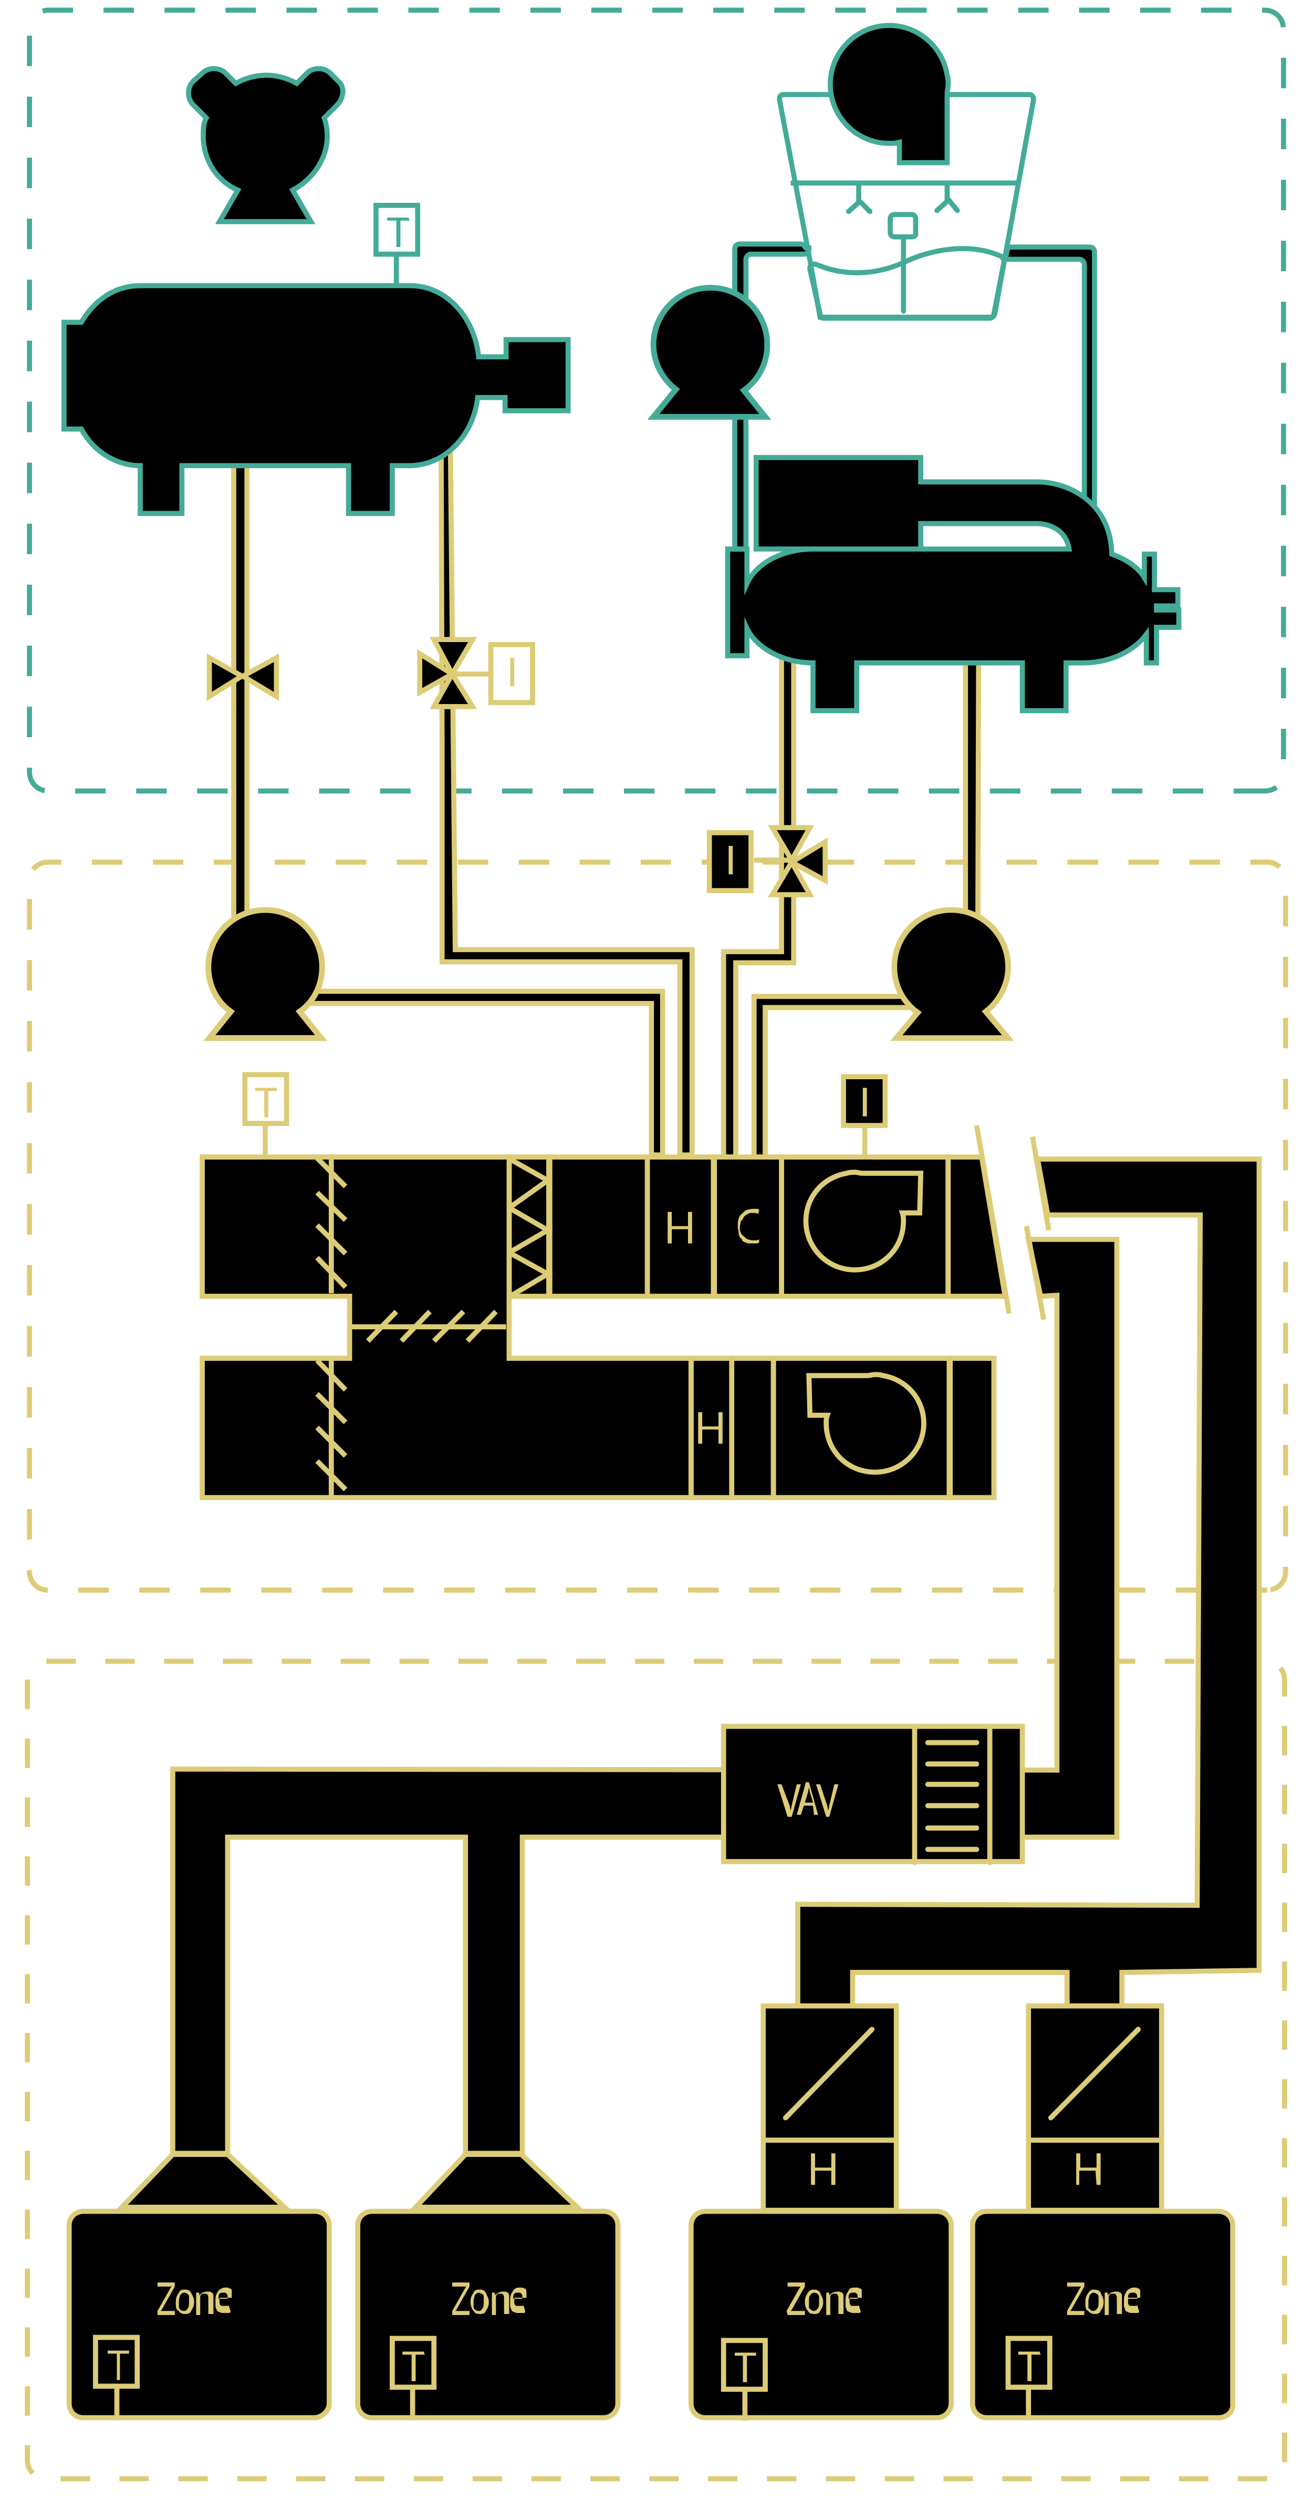 <?xml version="1.0" encoding="utf-8"?>
<!-- Generator: Adobe Illustrator 18.0.0, SVG Export Plug-In . SVG Version: 6.00 Build 0)  -->
<!DOCTYPE svg PUBLIC "-//W3C//DTD SVG 1.1//EN" "http://www.w3.org/Graphics/SVG/1.1/DTD/svg11.dtd">
<svg version="1.1" id="hvac" xmlns="http://www.w3.org/2000/svg" xmlns:xlink="http://www.w3.org/1999/xlink" x="0px" y="0px"
	 viewBox="120.8 0 129.2 245.9" style="enable-background:new 120.8 0 129.2 245.9;" xml:space="preserve">
<path id="cp-dots" style="fill:none;stroke:#45AB99;stroke-width:0.5;stroke-miterlimit:10;stroke-dasharray:3;" d="M245.2,77.8
	H125.6c-1.2,0-1.9-0.9-1.9-1.9v-73c0-1.2,0.9-1.9,1.9-1.9h119.6c1.2,0,1.9,0.9,1.9,1.9v72.9C247.3,76.9,246.4,77.8,245.2,77.8z"/>
<path id="dis-dots" style="fill:none;stroke:#DDCC77;stroke-width:0.5;stroke-miterlimit:10;stroke-dasharray:3;" d="M245.5,156.4
	h-120c-1,0-1.8-0.8-1.8-1.8v-68c0-1,0.8-1.8,1.8-1.8h120c1,0,1.8,0.8,1.8,1.8v68C247.3,155.6,246.5,156.4,245.5,156.4z"/>
<g id="cp-dis-pipes">
	<polygon style="fill:#010101;stroke:#DDCC77;stroke-width:0.5;stroke-miterlimit:10;" points="145.1,41.9 143.8,41.9 143.8,73.6 
		143.8,98.7 184.9,98.7 184.9,113.6 186,113.6 186,97.5 145.1,97.5 	"/>
	<polygon style="fill:#010101;stroke:#DDCC77;stroke-width:0.5;stroke-miterlimit:10;" points="197.7,60.9 198.9,60.9 198.9,94.7 
		193.2,94.7 193.2,113.8 192,113.8 192,93.6 197.7,93.6 	"/>
	<polygon style="fill:#010101;stroke:#DDCC77;stroke-width:0.5;stroke-miterlimit:10;" points="165.1,41.5 164.2,41.5 164.3,73.6 
		164.3,94.6 187.7,94.6 187.7,113.6 188.9,113.6 188.9,93.4 165.6,93.4 	"/>
	<polygon style="fill:#010101;stroke:#DDCC77;stroke-width:0.5;stroke-miterlimit:10;" points="215.8,64.2 217.1,64.2 217,99.1 
		196.1,99.1 196.1,113.8 195,113.8 195,98 215.8,98 	"/>
</g>
<polygon id="diffuser" style="fill:#010101;stroke:#DDCC77;stroke-width:0.5;stroke-miterlimit:10;" points="161.7,217.1 
	177.6,217.1 172.1,211.9 166.6,211.9 "/>
<path id="boiler" style="fill:#010101;stroke:#45AB99;stroke-width:0.5;stroke-miterlimit:10;" d="M170.6,33.4v1.7h-2.7
	c-0.4-3.9-3.2-7-6.7-7h-26.6c-2.5,0-4.5,1.4-5.8,3.6h-1.7v10.5h1.7c1.2,2.2,3.4,3.6,5.8,3.6v4.7h4.1v-4.7h16.4v4.7h4.3v-4.7h1.7
	c3.5,0,6.3-3,6.7-6.7h2.7v1.3h6.2v-7H170.6L170.6,33.4z"/>
<path id="cp-piper-back-tower" style="stroke:#45AB99;stroke-width:0.5;stroke-miterlimit:10;" d="M227.5,54.3h1V26.5v-1.7
	c0-0.4-0.3-0.5-0.5-0.5h-8l-0.3,1.2h7.3c0.3,0,0.5,0.3,0.5,0.5V54.3L227.5,54.3z"/>
<g id="tower">
	<path style="fill:none;stroke:#45AB99;stroke-width:0.5;stroke-miterlimit:10;" d="M218.7,30.8c0,0.3-0.3,0.4-0.4,0.4h-16.7h-0.1
		l-1-5.6l-3-15.8c0-0.3,0.1-0.5,0.4-0.5h24.2c0.3,0,0.4,0.3,0.4,0.5L218.7,30.8z"/>
	<line style="fill:none;stroke:#45AB99;stroke-width:0.5;stroke-miterlimit:10;" x1="198.6" y1="18" x2="220.9" y2="18"/>
	<g>
		<path style="fill:none;stroke:#45AB99;stroke-width:0.5;stroke-linecap:round;stroke-miterlimit:10;" d="M204.3,20.8l0.9-0.8
			c0.1-0.1,0.1-0.3,0.1-0.4v-1.4"/>
		
			<line style="fill:none;stroke:#45AB99;stroke-width:0.5;stroke-linecap:round;stroke-miterlimit:10;" x1="206.4" y1="20.8" x2="205.5" y2="19.9"/>
	</g>
	<g>
		<path style="fill:none;stroke:#45AB99;stroke-width:0.5;stroke-linecap:round;stroke-miterlimit:10;" d="M213,20.7l0.9-0.8
			c0.1-0.1,0.1-0.3,0.1-0.4v-1.4"/>
		
			<line style="fill:none;stroke:#45AB99;stroke-width:0.5;stroke-linecap:round;stroke-miterlimit:10;" x1="215" y1="20.7" x2="214.1" y2="19.6"/>
	</g>
	<path style="fill:none;stroke:#45AB99;stroke-width:0.5;stroke-miterlimit:10;" d="M210.5,23.3h-1.7c-0.3,0-0.4-0.3-0.4-0.4v-1.4
		c0-0.3,0.3-0.4,0.4-0.4h1.7c0.3,0,0.4,0.3,0.4,0.4v1.4C211,23.1,210.8,23.3,210.5,23.3z"/>
	
		<line style="fill:none;stroke:#45AB99;stroke-width:0.5;stroke-linecap:round;stroke-miterlimit:10;" x1="209.7" y1="23.4" x2="209.7" y2="30.6"/>
	<path id="waterpath" style="fill:none;stroke:#45AB99;stroke-width:0.5;stroke-miterlimit:10;" d="M200.5,26.5
		c-0.1-0.4,0.3-0.6,0.6-0.5c1.4,0.6,4.8,1.7,9.1-0.4c0,0,4.8-2.3,9.1-0.4c0.1,0.1,0.3,0.3,0.3,0.5l-1,5.2c0,0.3-0.3,0.4-0.4,0.4
		h-16.3c-0.3,0-0.4-0.1-0.4-0.4L200.5,26.5z"/>
</g>
<path id="chiller" style="fill:#010101;stroke:#45AB99;stroke-width:0.5;stroke-miterlimit:10;" d="M236.7,59.6V58h-2.3v-3.5h-1v2.3
	c-0.6-1-1.8-1.8-3.2-2.3c-0.1-5.2-4.4-7.1-7.3-7.1h-11.5V45h-16.2v9h16.2v-2.5h11.5c0.3,0,2.7,0.1,3.1,2.5h-25.2
	c-3,0-5.6,1.4-6.5,3.4V54h-1.9v10.5h1.9v-2.7c0.9,1.9,3.5,3.4,6.5,3.4v4.7h4.3v-4.7h16.3v4.7h4.3v-4.7h1.7c2.7,0,5-1.2,6.2-2.8v2.8
	h1v-3.5h2.2V60h-2.2v-0.4H236.7L236.7,59.6z"/>
<path id="cp-pipe-tower" style="stroke:#45AB99;stroke-width:0.5;stroke-miterlimit:10;" d="M194.1,54h-1V25v-0.5
	c0-0.4,0.3-0.5,0.5-0.5h6c0.3,0,0.4,0.3,0.5,0.4h0.3c0,0.4-0.1,0.6-0.5,0.6h-5.2c-0.3,0-0.5,0.3-0.5,0.5V54H194.1z"/>
<path id="cp-fan" style="fill:#010101;stroke:#45AB99;stroke-width:0.5;stroke-miterlimit:10;" d="M214,16V9.2
	c0-0.3,0.1-0.6,0.1-0.9c0-0.4,0-0.6-0.1-0.9l0,0l0,0c-0.4-2.7-2.8-4.9-5.7-4.9c-3.2,0-5.8,2.6-5.8,5.8s2.6,5.8,5.8,5.8
	c0.4,0,0.6,0,1-0.1v2H214z"/>
<path id="ds-pump2" style="fill:#010101;stroke:#DDCC77;stroke-width:0.554;stroke-miterlimit:10;" d="M220,95.1
	c0-3.1-2.5-5.6-5.6-5.6s-5.6,2.5-5.6,5.6c0,1.9,0.9,3.5,2.3,4.5l-2.1,2.5h11l-2.2-2.6C219.1,98.5,220,96.9,220,95.1z"/>
<path id="ds-pump1" style="fill:#010101;stroke:#DDCC77;stroke-width:0.573;stroke-miterlimit:10;" d="M152.5,95.1
	c0-3.1-2.5-5.6-5.6-5.6s-5.6,2.5-5.6,5.6c0,1.8,0.8,3.4,2.2,4.4l-2.1,2.6h11l-2.1-2.6C151.7,98.5,152.5,96.9,152.5,95.1z"/>
<path id="cp-pump" style="fill:#010101;stroke:#45AB99;stroke-width:0.565;stroke-miterlimit:10;" d="M196.3,33.9
	c0-3.1-2.5-5.6-5.6-5.6s-5.6,2.5-5.6,5.6c0,1.8,0.9,3.4,2.2,4.4l-2.2,2.7h11l-2.1-2.6C195.4,37.4,196.3,35.8,196.3,33.9z"/>
<path id="ducts" style="fill:none;stroke:#DDCC77;stroke-width:0.5;stroke-miterlimit:10;stroke-dasharray:2.896;" d="M245.5,243.8
	H125.3c-1,0-1.8-0.8-1.8-1.8v-76.8c0-1,0.8-1.8,1.8-1.8h120.1c1,0,1.8,0.8,1.8,1.8V242C247.3,242.8,246.5,243.8,245.5,243.8z"/>
<polygon id="vav-duct" style="fill:#010101;stroke:#DDCC77;stroke-width:0.5;stroke-miterlimit:10;" points="222,121.9 223.2,127.5 
	224.8,127.4 224.8,174.1 137.8,174 137.8,211.8 143.2,211.8 143.2,180.7 166.6,180.7 166.6,211.8 172.2,211.8 172.2,180.7 
	230.7,180.7 230.7,170.9 230.7,121.9 "/>
<g id="zone1">
	<path style="fill:#010101;stroke:#DDCC77;stroke-width:0.5;stroke-miterlimit:10;" d="M151.7,237.8H129c-0.8,0-1.4-0.6-1.4-1.4
		v-17.5c0-0.8,0.6-1.4,1.4-1.4h22.8c0.8,0,1.4,0.6,1.4,1.4v17.5C153.2,237.1,152.5,237.8,151.7,237.8z"/>
	<g>
		<g>
			<path style="fill:#DDCC77;" d="M136.3,227.3l1.3-2.3l0.1-0.1h-1.4v-0.4h1.7v0.4l-1.3,2.3l-0.1,0.1h1.4v0.4h-1.7V227.3z"/>
			<path style="fill:#DDCC77;" d="M138.1,226.4c0-0.4,0.1-0.6,0.3-0.9c0.1-0.3,0.4-0.3,0.6-0.3c0.3,0,0.5,0.1,0.6,0.3
				s0.3,0.5,0.3,0.9s-0.1,0.6-0.3,0.9c-0.1,0.3-0.4,0.3-0.6,0.3c-0.3,0-0.5-0.1-0.6-0.3C138.1,227.2,138.1,226.9,138.1,226.4z
				 M138.4,226.4c0,0.1,0,0.3,0,0.4s0,0.3,0.1,0.3c0,0.1,0.1,0.1,0.1,0.1s0.1,0.1,0.3,0.1s0.3-0.1,0.4-0.3c0.1-0.1,0.1-0.4,0.1-0.6
				c0-0.1,0-0.3,0-0.4c0-0.1,0-0.3-0.1-0.3c0-0.1-0.1-0.1-0.1-0.1s-0.1-0.1-0.3-0.1c-0.1,0-0.3,0.1-0.4,0.3
				C138.5,225.9,138.4,226.1,138.4,226.4z"/>
			<path style="fill:#DDCC77;" d="M141.3,227.6v-1.4c0-0.3,0-0.4-0.1-0.5c0-0.1-0.1-0.1-0.3-0.1c-0.1,0-0.3,0-0.3,0.1
				c-0.1,0.1-0.1,0.1-0.1,0.3v1.7h-0.4v-2.2h0.3v0.3l0,0c0-0.1,0.1-0.1,0.3-0.3c0.1,0,0.3-0.1,0.4-0.1s0.1,0,0.3,0s0.1,0.1,0.3,0.1
				c0,0.1,0.1,0.1,0.1,0.3c0,0.1,0,0.3,0,0.4v1.4H141.3L141.3,227.6z"/>
			<path style="fill:#DDCC77;" d="M143.5,227.4c-0.1,0.1-0.1,0.1-0.3,0.1s-0.3,0-0.4,0c-0.1,0-0.3,0-0.4-0.1c-0.1,0-0.3-0.1-0.3-0.3
				c-0.1-0.1-0.1-0.3-0.1-0.4s0-0.3,0-0.5c0-0.4,0.1-0.6,0.3-0.9c0.1-0.1,0.4-0.3,0.6-0.3c0.1,0,0.1,0,0.3,0c0.1,0,0.1,0.1,0.3,0.1
				c0.1,0.1,0.1,0.1,0.1,0.3s0,0.3,0,0.4v0.1v0.1h-1.2c0,0.1,0,0.3,0,0.4c0,0.1,0,0.3,0.1,0.3c0,0.1,0.1,0.1,0.1,0.1
				c0.1,0,0.1,0,0.3,0c0.1,0,0.1,0,0.3,0s0.1-0.1,0.1-0.1L143.5,227.4z M143.2,226.1c0-0.3,0-0.4-0.1-0.5s-0.1-0.1-0.3-0.1
				s-0.3,0-0.4,0.1c-0.1,0.1-0.1,0.3-0.1,0.5H143.2z"/>
		</g>
	</g>
</g>
<g id="zone2">
	<path id="zoneoutline" style="fill:#010101;stroke:#DDCC77;stroke-width:0.5;stroke-miterlimit:10;" d="M180.2,237.8h-22.8
		c-0.8,0-1.4-0.6-1.4-1.4v-17.5c0-0.8,0.6-1.4,1.4-1.4h22.8c0.8,0,1.4,0.6,1.4,1.4v17.5C181.6,237.1,181,237.8,180.2,237.8z"/>
	<g id="text">
		<g>
			<path style="fill:#DDCC77;" d="M165.3,227.3l1.3-2.3l0.1-0.1h-1.4v-0.4h1.7v0.4l-1.3,2.3l-0.1,0.1h1.4v0.4h-1.7V227.3z"/>
			<path style="fill:#DDCC77;" d="M167.1,226.4c0-0.4,0.1-0.6,0.3-0.9c0.1-0.3,0.4-0.3,0.6-0.3c0.3,0,0.5,0.1,0.6,0.3
				c0.1,0.3,0.3,0.5,0.3,0.9s-0.1,0.6-0.3,0.9c-0.1,0.3-0.4,0.3-0.6,0.3c-0.3,0-0.5-0.1-0.6-0.3
				C167.3,227.2,167.1,226.9,167.1,226.4z M167.4,226.4c0,0.1,0,0.3,0,0.4s0,0.3,0.1,0.3c0,0.1,0.1,0.1,0.1,0.1s0.1,0.1,0.3,0.1
				s0.3-0.1,0.4-0.3c0.1-0.1,0.1-0.4,0.1-0.6c0-0.1,0-0.3,0-0.4c0-0.1,0-0.3-0.1-0.3c0-0.1-0.1-0.1-0.1-0.1c-0.1,0-0.1-0.1-0.3-0.1
				c-0.1,0-0.3,0.1-0.4,0.3C167.5,225.9,167.4,226.1,167.4,226.4z"/>
			<path style="fill:#DDCC77;" d="M170.4,227.6v-1.4c0-0.3,0-0.4-0.1-0.5c0-0.1-0.1-0.1-0.3-0.1s-0.3,0-0.3,0.1
				c-0.1,0.1-0.1,0.1-0.1,0.3v1.7h-0.4v-2.2h0.3v0.3l0,0c0-0.1,0.1-0.1,0.3-0.3c0.1,0,0.3-0.1,0.4-0.1c0.1,0,0.1,0,0.3,0
				s0.1,0.1,0.3,0.1c0,0.1,0.1,0.1,0.1,0.3c0,0.1,0,0.3,0,0.4v1.4H170.4L170.4,227.6z"/>
			<path style="fill:#DDCC77;" d="M172.5,227.4c-0.1,0.1-0.1,0.1-0.3,0.1s-0.3,0-0.4,0c-0.1,0-0.3,0-0.4-0.1c-0.1,0-0.3-0.1-0.3-0.3
				c-0.1-0.1-0.1-0.3-0.1-0.4s0-0.3,0-0.5c0-0.4,0.1-0.6,0.3-0.9c0.2-0.3,0.4-0.3,0.6-0.3c0.1,0,0.1,0,0.3,0c0.1,0,0.1,0.1,0.3,0.1
				c0,0,0.1,0.1,0.1,0.3c0,0.1,0,0.3,0,0.4v0.1v0.1h-1.2c0,0.1,0,0.3,0,0.4c0,0.1,0,0.3,0.1,0.3c0,0.1,0.1,0.1,0.1,0.1
				c0.1,0,0.1,0,0.3,0c0.1,0,0.1,0,0.3,0s0.1-0.1,0.1-0.1L172.5,227.4z M172.2,226.1c0-0.3,0-0.4-0.1-0.5s-0.1-0.1-0.3-0.1
				s-0.3,0-0.4,0.1c-0.1,0.1-0.1,0.3-0.1,0.5H172.2z"/>
		</g>
	</g>
</g>
<g id="air-compressor">
	<path id="back" style="fill:#010101;stroke:#45AB99;stroke-width:0.5;stroke-miterlimit:10;" d="M154.1,8l-0.8-0.8
		c-0.6-0.6-1.7-0.6-2.3,0l-1,1c-0.9-0.5-1.9-0.8-3-0.8s-2.1,0.3-3,0.8l-1-1c-0.6-0.6-1.7-0.6-2.3,0L139.8,8c-0.6,0.6-0.6,1.7,0,2.3
		l1.3,1.3c-0.3,0.5-0.3,1.2-0.3,1.8c0,2.3,1.3,4.4,3.4,5.3l-1.8,3.1h9l-1.8-3.1c1.9-1,3.4-3,3.4-5.3c0-0.6-0.1-1.3-0.3-1.8l1.3-1.3
		C154.7,9.5,154.7,8.5,154.1,8z"/>
</g>
<polygon id="ducts2" style="fill:#010101;stroke:#DDCC77;stroke-width:0.5;stroke-miterlimit:10;" points="222.9,114 223.9,119.5 
	238.9,119.5 238.6,187.4 199.3,187.3 199.3,197.3 204.7,197.3 204.7,194 225.8,194 225.8,197.3 231.2,197.3 231.2,194 244.7,193.8 
	244.7,114 "/>
<g id="terminal1">
	
		<rect x="195.9" y="197.3" style="fill:#010101;stroke:#DDCC77;stroke-width:0.5;stroke-miterlimit:10;" width="13.1" height="20.1"/>
	
		<line style="fill:none;stroke:#DDCC77;stroke-width:0.5;stroke-linecap:round;stroke-miterlimit:10;" x1="198.1" y1="208.3" x2="206.6" y2="199.6"/>
	<g>
		<path style="fill:#DDCC77;" d="M202.6,213.5H201v1.4h-0.4v-3.1h0.4v1.4h1.6v-1.4h0.4v3.1h-0.4V213.5z"/>
	</g>
	<line style="fill:none;stroke:#DDCC77;stroke-width:0.5;stroke-miterlimit:10;" x1="195.9" y1="210.5" x2="209" y2="210.5"/>
</g>
<g id="terminal2">
	<rect x="222" y="197.3" style="fill:#010101;stroke:#DDCC77;stroke-width:0.5;stroke-miterlimit:10;" width="13.1" height="20.1"/>
	
		<line style="fill:none;stroke:#DDCC77;stroke-width:0.5;stroke-linecap:round;stroke-miterlimit:10;" x1="224.2" y1="208.3" x2="232.8" y2="199.6"/>
	<g>
		<path style="fill:#DDCC77;" d="M228.6,213.5H227v1.4h-0.3v-3.1h0.4v1.4h1.6v-1.4h0.4v3.1h-0.4L228.6,213.5L228.6,213.5z"/>
	</g>
	<line style="fill:none;stroke:#DDCC77;stroke-width:0.5;stroke-miterlimit:10;" x1="222" y1="210.5" x2="235" y2="210.5"/>
</g>
<g id="zone1_1_">
	<path style="fill:#010101;stroke:#DDCC77;stroke-width:0.5;stroke-miterlimit:10;" d="M213,237.8h-22.8c-0.8,0-1.4-0.6-1.4-1.4
		v-17.5c0-0.8,0.6-1.4,1.4-1.4H213c0.8,0,1.4,0.6,1.4,1.4v17.5C214.4,237.1,213.8,237.8,213,237.8z"/>
	<g>
		<g>
			<path style="fill:#DDCC77;" d="M198.2,227.3l1.3-2.3l0.1-0.1h-1.3v-0.4h1.7v0.4l-1.3,2.3l-0.1,0.1h1.4v0.4h-1.7L198.2,227.3
				L198.2,227.3z"/>
			<path style="fill:#DDCC77;" d="M200,226.4c0-0.4,0.1-0.6,0.3-0.9c0.2-0.3,0.4-0.3,0.6-0.3c0.3,0,0.5,0.1,0.6,0.3
				c0.1,0.3,0.3,0.5,0.3,0.9s-0.1,0.6-0.3,0.9c-0.1,0.3-0.4,0.3-0.6,0.3c-0.3,0-0.5-0.1-0.6-0.3C200.2,227.2,200,226.9,200,226.4z
				 M200.4,226.4c0,0.1,0,0.3,0,0.4s0,0.3,0.1,0.3s0.1,0.1,0.1,0.1s0.1,0.1,0.3,0.1c0.1,0,0.3-0.1,0.4-0.3c0.1-0.1,0.1-0.4,0.1-0.6
				c0-0.1,0-0.3,0-0.4c0-0.1,0-0.3-0.1-0.3c0-0.1-0.1-0.1-0.1-0.1s-0.1-0.1-0.3-0.1c-0.1,0-0.3,0.1-0.4,0.3
				C200.4,225.9,200.4,226.1,200.4,226.4z"/>
			<path style="fill:#DDCC77;" d="M203.3,227.6v-1.4c0-0.3,0-0.4-0.1-0.5c0-0.1-0.1-0.1-0.3-0.1c-0.1,0-0.3,0-0.3,0.1
				c-0.1,0.1-0.1,0.1-0.1,0.3v1.7h-0.4v-2.2h0.3v0.3l0,0c0-0.1,0.1-0.1,0.3-0.3c0.1,0,0.3-0.1,0.4-0.1c0.1,0,0.1,0,0.3,0
				c0.1,0,0.1,0.1,0.3,0.1c0,0.1,0.1,0.1,0.1,0.3c0,0.1,0,0.3,0,0.4v1.4H203.3L203.3,227.6z"/>
			<path style="fill:#DDCC77;" d="M205.5,227.4c-0.1,0.1-0.1,0.1-0.3,0.1c-0.1,0-0.3,0-0.4,0c-0.1,0-0.3,0-0.4-0.1
				c-0.1,0-0.3-0.1-0.3-0.3c-0.1-0.1-0.1-0.3-0.1-0.4s0-0.3,0-0.5c0-0.4,0.1-0.6,0.3-0.9c0.1-0.3,0.4-0.3,0.6-0.3c0.1,0,0.1,0,0.3,0
				c0.1,0,0.1,0.1,0.3,0.1c0.1,0.1,0.1,0.1,0.1,0.3c0,0.1,0,0.3,0,0.4v0.1v0.1h-1.2c0,0.1,0,0.3,0,0.4c0,0.1,0,0.3,0.1,0.3
				c0,0.1,0.1,0.1,0.1,0.1c0.1,0,0.1,0,0.3,0c0.1,0,0.1,0,0.3,0c0.1,0,0.1-0.1,0.1-0.1L205.5,227.4z M205.2,226.1
				c0-0.3,0-0.4-0.1-0.5s-0.1-0.1-0.3-0.1s-0.3,0-0.4,0.1c-0.1,0.1-0.1,0.3-0.1,0.5H205.2z"/>
		</g>
	</g>
</g>
<g id="zone2_1_">
	<path style="fill:#010101;stroke:#DDCC77;stroke-width:0.5;stroke-miterlimit:10;" d="M240.7,237.8h-22.8c-0.8,0-1.4-0.6-1.4-1.4
		v-17.5c0-0.8,0.6-1.4,1.4-1.4h22.8c0.8,0,1.4,0.6,1.4,1.4v17.5C242.2,237.1,241.6,237.8,240.7,237.8z"/>
	<g>
		<g>
			<path style="fill:#DDCC77;" d="M225.8,227.3l1.3-2.3l0.1-0.1h-1.4v-0.4h1.7v0.4l-1.3,2.3l-0.1,0.1h1.4v0.4h-1.7V227.3z"/>
			<path style="fill:#DDCC77;" d="M227.6,226.4c0-0.4,0.1-0.6,0.3-0.9c0.2-0.3,0.4-0.3,0.6-0.3s0.5,0.1,0.6,0.3
				c0.1,0.3,0.3,0.5,0.3,0.9s-0.1,0.6-0.3,0.9c-0.1,0.3-0.4,0.3-0.6,0.3s-0.5-0.1-0.6-0.3C227.6,227.2,227.6,226.9,227.6,226.4z
				 M227.9,226.4c0,0.1,0,0.3,0,0.4s0,0.3,0.1,0.3s0.1,0.1,0.1,0.1s0.1,0.1,0.3,0.1c0.1,0,0.3-0.1,0.4-0.3c0.1-0.1,0.1-0.4,0.1-0.6
				c0-0.1,0-0.3,0-0.4c0-0.1,0-0.3-0.1-0.3c0-0.1-0.1-0.1-0.1-0.1c-0.1,0-0.1-0.1-0.3-0.1c-0.1,0-0.3,0.1-0.4,0.3
				C228,225.9,227.9,226.1,227.9,226.4z"/>
			<path style="fill:#DDCC77;" d="M230.7,227.6v-1.4c0-0.3,0-0.4-0.1-0.5c0-0.1-0.1-0.1-0.3-0.1s-0.3,0-0.3,0.1
				c-0.1,0.1-0.1,0.1-0.1,0.3v1.7h-0.4v-2.2h0.3v0.3l0,0c0-0.1,0.1-0.1,0.3-0.3c0.1,0,0.3-0.1,0.4-0.1s0.1,0,0.3,0
				c0.1,0,0.1,0.1,0.3,0.1c0,0.1,0.1,0.1,0.1,0.3c0,0.1,0,0.3,0,0.4v1.4H230.7L230.7,227.6z"/>
			<path style="fill:#DDCC77;" d="M232.9,227.4c-0.1,0.1-0.1,0.1-0.3,0.1c-0.1,0-0.3,0-0.4,0c-0.1,0-0.3,0-0.4-0.1
				c-0.1,0-0.3-0.1-0.3-0.3c-0.1-0.1-0.1-0.3-0.1-0.4s0-0.3,0-0.5c0-0.4,0.1-0.6,0.3-0.9c0.1-0.1,0.4-0.3,0.6-0.3c0.1,0,0.1,0,0.3,0
				c0.1,0,0.1,0.1,0.3,0.1c0,0,0.1,0.1,0.1,0.3c0,0.1,0,0.3,0,0.4v0.1v0.1h-1.2c0,0.1,0,0.3,0,0.4c0,0.1,0,0.3,0.1,0.3
				c0,0.1,0.1,0.1,0.1,0.1c0.1,0,0.1,0,0.3,0s0.1,0,0.3,0c0.1,0,0.1-0.1,0.1-0.1L232.9,227.4z M232.7,226.1c0-0.3,0-0.4-0.1-0.5
				s-0.1-0.1-0.3-0.1c-0.1,0-0.3,0-0.4,0.1c-0.1,0.1-0.1,0.3-0.1,0.5H232.7z"/>
		</g>
	</g>
</g>
<g>
	<polygon style="fill:#010101;stroke:#DDCC77;stroke-width:0.5;stroke-miterlimit:10;" points="141.4,64.7 144.6,66.5 141.4,68.5 	
		"/>
	<polygon style="fill:#010101;stroke:#DDCC77;stroke-width:0.5;stroke-miterlimit:10;" points="148,68.5 144.7,66.5 148,64.7 	"/>
</g>
<g>
	<g>
		<polygon style="fill:#010101;stroke:#DDCC77;stroke-width:0.5;stroke-miterlimit:10;" points="167.3,62.9 165.3,66.3 163.5,62.9 
					"/>
		<polygon style="fill:#010101;stroke:#DDCC77;stroke-width:0.5;stroke-miterlimit:10;" points="163.5,69.5 165.3,66.3 167.3,69.5 
					"/>
		<polygon style="fill:#010101;stroke:#DDCC77;stroke-width:0.5;stroke-miterlimit:10;" points="162.1,64.3 165.3,66.3 162.1,68.1 
					"/>
	</g>
	<line style="fill:none;stroke:#DDCC77;stroke-width:0.5;stroke-miterlimit:10;" x1="165.3" y1="66.3" x2="169.1" y2="66.3"/>
	<rect x="169.1" y="63.4" style="fill:none;stroke:#DDCC77;stroke-width:0.5;stroke-miterlimit:10;" width="4.1" height="5.7"/>
	<g>
		<path style="fill:#DDCC77;" d="M171,64.7h0.4v2.8H171V64.7z"/>
	</g>
</g>
<g>
	<line style="fill:none;stroke:#45AB99;stroke-width:0.5;stroke-miterlimit:10;" x1="159.8" y1="28.1" x2="159.8" y2="24.8"/>
	<rect x="157.8" y="20.2" style="fill:none;stroke:#45AB99;stroke-width:0.5;stroke-miterlimit:10;" width="4.1" height="4.8"/>
	<g>
		<path style="fill:#45AB99;" d="M161.1,21.7h-0.9v2.6h-0.4v-2.6h-0.9v-0.3h2.1L161.1,21.7L161.1,21.7z"/>
	</g>
</g>
<g>
	<line style="fill:none;stroke:#DDCC77;stroke-width:0.5;stroke-miterlimit:10;" x1="146.9" y1="113.6" x2="146.9" y2="110.5"/>
	<rect x="144.9" y="105.7" style="fill:none;stroke:#DDCC77;stroke-width:0.5;stroke-miterlimit:10;" width="4.1" height="4.8"/>
	<g>
		<path style="fill:#DDCC77;" d="M148.1,107.3h-0.9v2.6h-0.4v-2.6h-0.9V107h2.1L148.1,107.3L148.1,107.3z"/>
	</g>
</g>
<g>
	<g>
		<polygon style="fill:#010101;stroke:#DDCC77;stroke-width:0.5;stroke-miterlimit:10;" points="196.8,88 198.7,84.8 200.5,88 		"/>
		<polygon style="fill:#010101;stroke:#DDCC77;stroke-width:0.5;stroke-miterlimit:10;" points="200.5,81.4 198.7,84.6 196.8,81.4 
					"/>
		<polygon style="fill:#010101;stroke:#DDCC77;stroke-width:0.5;stroke-miterlimit:10;" points="202,86.6 198.7,84.8 202,82.8 		"/>
	</g>
	<line style="fill:none;stroke:#DDCC77;stroke-width:0.5;stroke-miterlimit:10;" x1="198.7" y1="84.6" x2="195" y2="84.6"/>
	<rect x="190.6" y="81.9" style="fill:#010101;stroke:#DDCC77;stroke-width:0.5;stroke-miterlimit:10;" width="4.1" height="5.7"/>
	<g>
		<path style="fill:#DDCC77;" d="M192.5,83.2h0.4V86h-0.4V83.2z"/>
	</g>
</g>
<g>
	<rect x="203.8" y="105.9" style="fill:#010101;stroke:#DDCC77;stroke-width:0.5;stroke-miterlimit:10;" width="4.1" height="4.8"/>
	<line style="fill:none;stroke:#DDCC77;stroke-width:0.5;stroke-miterlimit:10;" x1="205.9" y1="114" x2="205.9" y2="110.9"/>
	<g>
		<path style="fill:#DDCC77;" d="M205.7,107h0.4v2.8h-0.4V107z"/>
	</g>
</g>
<g>
	<g>
		
			<rect x="192" y="169.8" style="fill:#010101;stroke:#DDCC77;stroke-width:0.5;stroke-miterlimit:10;" width="29.4" height="13.3"/>
		
			<line style="fill:none;stroke:#DDCC77;stroke-width:0.5;stroke-linecap:round;stroke-miterlimit:10;" x1="216.9" y1="171.4" x2="212.1" y2="171.4"/>
		
			<line style="fill:none;stroke:#DDCC77;stroke-width:0.5;stroke-linecap:round;stroke-miterlimit:10;" x1="216.9" y1="173.5" x2="212.1" y2="173.5"/>
		
			<line style="fill:none;stroke:#DDCC77;stroke-width:0.5;stroke-linecap:round;stroke-miterlimit:10;" x1="216.9" y1="175.5" x2="212.1" y2="175.5"/>
		
			<line style="fill:none;stroke:#DDCC77;stroke-width:0.5;stroke-linecap:round;stroke-miterlimit:10;" x1="216.9" y1="177.6" x2="212.1" y2="177.6"/>
		
			<line style="fill:none;stroke:#DDCC77;stroke-width:0.5;stroke-linecap:round;stroke-miterlimit:10;" x1="216.9" y1="179.8" x2="212.1" y2="179.8"/>
		
			<line style="fill:none;stroke:#DDCC77;stroke-width:0.5;stroke-linecap:round;stroke-miterlimit:10;" x1="216.9" y1="181.9" x2="212.1" y2="181.9"/>
		
			<line style="fill:none;stroke:#DDCC77;stroke-width:0.5;stroke-linecap:round;stroke-miterlimit:10;" x1="210.8" y1="169.8" x2="210.8" y2="183.2"/>
		
			<line style="fill:none;stroke:#DDCC77;stroke-width:0.5;stroke-linecap:round;stroke-miterlimit:10;" x1="218.2" y1="169.8" x2="218.2" y2="183.2"/>
	</g>
	<g>
		<g>
			<path style="fill:#DDCC77;" d="M198.5,177.6l0.1,0.5l0,0l0.1-0.5l0.5-2.1h0.4l-0.9,3.2h-0.4l-1-3.2h0.4L198.5,177.6z"/>
			<path style="fill:#DDCC77;" d="M200.8,177.6h-0.9l-0.3,0.9h-0.4l0.9-3.2h0.3l0.9,3.2h-0.4L200.8,177.6z M200,177.3h0.8l-0.3-1
				l-0.1-0.5l0,0l-0.1,0.5L200,177.3z"/>
			<path style="fill:#DDCC77;" d="M202.2,177.6l0.1,0.5l0,0l0.1-0.5l0.5-2.1h0.4l-0.9,3.2h-0.3l-1-3.2h0.4L202.2,177.6z"/>
		</g>
	</g>
</g>
<g>
	<line style="fill:none;stroke:#DDCC77;stroke-width:0.5;stroke-miterlimit:10;" x1="132.3" y1="237.8" x2="132.3" y2="234.6"/>
	<rect x="130.2" y="229.9" style="fill:none;stroke:#DDCC77;stroke-width:0.5;stroke-miterlimit:10;" width="4.1" height="4.8"/>
	<g>
		<path style="fill:#DDCC77;" d="M133.5,231.5h-0.9v2.6h-0.3v-2.6h-0.9v-0.3h2.1L133.5,231.5L133.5,231.5z"/>
	</g>
</g>
<g>
	<line style="fill:none;stroke:#DDCC77;stroke-width:0.5;stroke-miterlimit:10;" x1="161.4" y1="237.9" x2="161.4" y2="234.7"/>
	<rect x="159.4" y="230" style="fill:none;stroke:#DDCC77;stroke-width:0.5;stroke-miterlimit:10;" width="4.1" height="4.8"/>
	<g>
		<path style="fill:#DDCC77;" d="M162.6,231.6h-0.9v2.6h-0.4v-2.6h-0.9v-0.3h2.1L162.6,231.6L162.6,231.6z"/>
	</g>
</g>
<g>
	<line style="fill:none;stroke:#DDCC77;stroke-width:0.5;stroke-miterlimit:10;" x1="194.1" y1="238.1" x2="194.1" y2="234.8"/>
	<rect x="192" y="230.2" style="fill:none;stroke:#DDCC77;stroke-width:0.5;stroke-miterlimit:10;" width="4.1" height="4.8"/>
	<g>
		<path style="fill:#DDCC77;" d="M195.2,231.7h-0.9v2.6h-0.4v-2.6h-0.8v-0.3h2.1L195.2,231.7L195.2,231.7z"/>
	</g>
</g>
<g>
	<line style="fill:none;stroke:#DDCC77;stroke-width:0.5;stroke-miterlimit:10;" x1="222" y1="237.9" x2="222" y2="234.7"/>
	<rect x="220" y="230" style="fill:none;stroke:#DDCC77;stroke-width:0.5;stroke-miterlimit:10;" width="4.1" height="4.8"/>
	<g>
		<path style="fill:#DDCC77;" d="M223.2,231.6h-0.9v2.6h-0.4v-2.6H221v-0.3h2.1L223.2,231.6L223.2,231.6z"/>
	</g>
</g>
<polygon style="fill:#010101;stroke:#DDCC77;stroke-width:0.5;stroke-miterlimit:10;" points="132.8,217.1 148.8,217.1 143.2,211.9 
	137.8,211.9 "/>
<g>
	<g>
		
			<rect x="197.7" y="113.8" style="fill:#010101;stroke:#DDCC77;stroke-width:0.5;stroke-miterlimit:10;" width="16.4" height="13.7"/>
		<path style="stroke:#DDCC77;stroke-width:0.5;stroke-miterlimit:10;" d="M211.4,115.4h-5.7c-0.3,0-0.5-0.1-0.8-0.1s-0.5,0-0.8,0.1
			l0,0l0,0c-2.3,0.4-4,2.3-4,4.7c0,2.6,2.1,4.8,4.8,4.8s4.8-2.1,4.8-4.8c0-0.3,0-0.5-0.1-0.8h1.7L211.4,115.4L211.4,115.4z"/>
		<polygon style="fill:#010101;stroke:#DDCC77;stroke-width:0.5;stroke-miterlimit:10;" points="214.1,113.8 217.4,113.8 
			219.7,127.5 214.1,127.5 		"/>
		
			<rect x="191.1" y="113.8" style="fill:#010101;stroke:#DDCC77;stroke-width:0.5;stroke-miterlimit:10;" width="6.6" height="13.7"/>
		
			<rect x="184.4" y="113.8" style="fill:#010101;stroke:#DDCC77;stroke-width:0.5;stroke-miterlimit:10;" width="6.6" height="13.7"/>
		
			<rect x="170.9" y="113.8" style="fill:#010101;stroke:#DDCC77;stroke-width:0.5;stroke-miterlimit:10;" width="3.9" height="13.7"/>
		
			<rect x="174.9" y="113.8" style="fill:#010101;stroke:#DDCC77;stroke-width:0.5;stroke-miterlimit:10;" width="9.6" height="13.7"/>
		<polyline style="fill:none;stroke:#DDCC77;stroke-width:0.5;stroke-miterlimit:10;" points="171,127.5 174.7,125.3 170.9,123.2 
			174.7,121 170.9,118.8 174.7,116.1 170.6,113.8 		"/>
		
			<rect x="196.9" y="133.6" style="fill:#010101;stroke:#DDCC77;stroke-width:0.5;stroke-miterlimit:10;" width="17.3" height="13.7"/>
		<path style="stroke:#DDCC77;stroke-width:0.5;stroke-miterlimit:10;" d="M200.4,135.3h5.7c0.3,0,0.5-0.1,0.8-0.1s0.5,0,0.8,0.1
			l0,0l0,0c2.3,0.4,4,2.3,4,4.7c0,2.6-2.1,4.8-4.8,4.8s-4.8-2.1-4.8-4.8c0-0.3,0-0.5,0.1-0.8h-1.7L200.4,135.3L200.4,135.3z"/>
		
			<rect x="214.3" y="133.6" style="fill:#010101;stroke:#DDCC77;stroke-width:0.5;stroke-miterlimit:10;" width="4.3" height="13.7"/>
		
			<rect x="188.8" y="133.6" style="fill:#010101;stroke:#DDCC77;stroke-width:0.5;stroke-miterlimit:10;" width="4.1" height="13.7"/>
		
			<rect x="192.8" y="133.6" style="fill:#010101;stroke:#DDCC77;stroke-width:0.5;stroke-miterlimit:10;" width="4.1" height="13.7"/>
		<polygon style="fill:#010101;stroke:#DDCC77;stroke-width:0.5;stroke-miterlimit:10;" points="140.7,133.6 140.7,147.3 
			156.9,147.3 156.9,147.3 167.8,147.3 170.9,147.3 188.8,147.3 188.8,133.6 170.9,133.6 170.9,113.8 156.9,113.8 155.2,113.8 
			140.7,113.8 140.7,127.5 155.2,127.5 155.2,133.6 		"/>
		<g>
			<line style="fill:none;stroke:#DDCC77;stroke-width:0.5;stroke-miterlimit:10;" x1="170.6" y1="130.5" x2="155.2" y2="130.5"/>
			<line style="fill:none;stroke:#DDCC77;stroke-width:0.5;stroke-miterlimit:10;" x1="169.6" y1="129" x2="166.8" y2="131.9"/>
			<line style="fill:none;stroke:#DDCC77;stroke-width:0.5;stroke-miterlimit:10;" x1="166.4" y1="129" x2="163.5" y2="131.9"/>
			<line style="fill:none;stroke:#DDCC77;stroke-width:0.5;stroke-miterlimit:10;" x1="163.1" y1="129" x2="160.3" y2="131.9"/>
			<line style="fill:none;stroke:#DDCC77;stroke-width:0.5;stroke-miterlimit:10;" x1="159.8" y1="129" x2="157" y2="131.9"/>
		</g>
		<g>
			<line style="fill:none;stroke:#DDCC77;stroke-width:0.5;stroke-miterlimit:10;" x1="153.4" y1="147.2" x2="153.4" y2="133.8"/>
			<line style="fill:none;stroke:#DDCC77;stroke-width:0.5;stroke-miterlimit:10;" x1="154.8" y1="146.5" x2="152" y2="143.7"/>
			<line style="fill:none;stroke:#DDCC77;stroke-width:0.5;stroke-miterlimit:10;" x1="154.8" y1="143.2" x2="152" y2="140.4"/>
			<line style="fill:none;stroke:#DDCC77;stroke-width:0.5;stroke-miterlimit:10;" x1="154.8" y1="139.9" x2="152" y2="137.1"/>
			<line style="fill:none;stroke:#DDCC77;stroke-width:0.5;stroke-miterlimit:10;" x1="154.8" y1="136.7" x2="152" y2="133.8"/>
		</g>
		<g>
			<line style="fill:none;stroke:#DDCC77;stroke-width:0.5;stroke-miterlimit:10;" x1="153.4" y1="127.2" x2="153.4" y2="113.9"/>
			<line style="fill:none;stroke:#DDCC77;stroke-width:0.5;stroke-miterlimit:10;" x1="154.8" y1="126.6" x2="152" y2="123.7"/>
			<line style="fill:none;stroke:#DDCC77;stroke-width:0.5;stroke-miterlimit:10;" x1="154.8" y1="123.3" x2="152" y2="120.5"/>
			<line style="fill:none;stroke:#DDCC77;stroke-width:0.5;stroke-miterlimit:10;" x1="154.8" y1="120" x2="152" y2="117.3"/>
			<line style="fill:none;stroke:#DDCC77;stroke-width:0.5;stroke-miterlimit:10;" x1="154.8" y1="116.7" x2="152" y2="113.9"/>
		</g>
		<g>
			<path style="fill:#DDCC77;" d="M188.5,120.9h-1.6v1.4h-0.4v-3.1h0.4v1.4h1.6v-1.4h0.4v3.1h-0.4V120.9z"/>
		</g>
		<g>
			<path style="fill:#DDCC77;" d="M191.5,140.6h-1.6v1.4h-0.4v-3.1h0.4v1.4h1.6v-1.4h0.4v3.1h-0.4V140.6z"/>
		</g>
		<g>
			<path style="fill:#DDCC77;" d="M195.5,122.2c-0.1,0.1-0.3,0.1-0.4,0.1c-0.1,0-0.3,0-0.4,0c-0.3,0-0.4,0-0.5-0.1
				c-0.1,0-0.4-0.1-0.4-0.3c-0.1-0.1-0.3-0.3-0.3-0.5c0-0.3-0.1-0.4-0.1-0.8c0-0.3,0-0.5,0.1-0.8s0.3-0.4,0.4-0.5
				c0.1-0.1,0.3-0.3,0.4-0.3s0.4-0.1,0.5-0.1s0.4,0,0.4,0c0.1,0,0.3,0,0.3,0.1l-0.1,0.4c-0.1-0.1-0.4-0.1-0.6-0.1
				c-0.1,0-0.3,0-0.4,0.1c-0.1,0.1-0.3,0.1-0.4,0.3c-0.1,0.1-0.1,0.3-0.3,0.4c0,0.1-0.1,0.4-0.1,0.6c0,0.3,0,0.4,0.1,0.5
				c0,0.1,0.1,0.3,0.3,0.4c0.1,0.1,0.3,0.3,0.4,0.3c0.1,0,0.3,0.1,0.4,0.1c0.1,0,0.3,0,0.4,0c0.1,0,0.3-0.1,0.3-0.1L195.5,122.2
				L195.5,122.2z"/>
		</g>
	</g>
	<line style="fill:none;stroke:#DDCC77;stroke-width:0.5;stroke-miterlimit:10;" x1="216.9" y1="110.7" x2="220.1" y2="129.2"/>
</g>
<line style="fill:none;stroke:#DDCC77;stroke-width:0.5;stroke-miterlimit:10;" x1="222.4" y1="111.8" x2="224" y2="121"/>
<line style="fill:none;stroke:#DDCC77;stroke-width:0.5;stroke-miterlimit:10;" x1="221.8" y1="120.6" x2="223.5" y2="129.8"/>
</svg>

